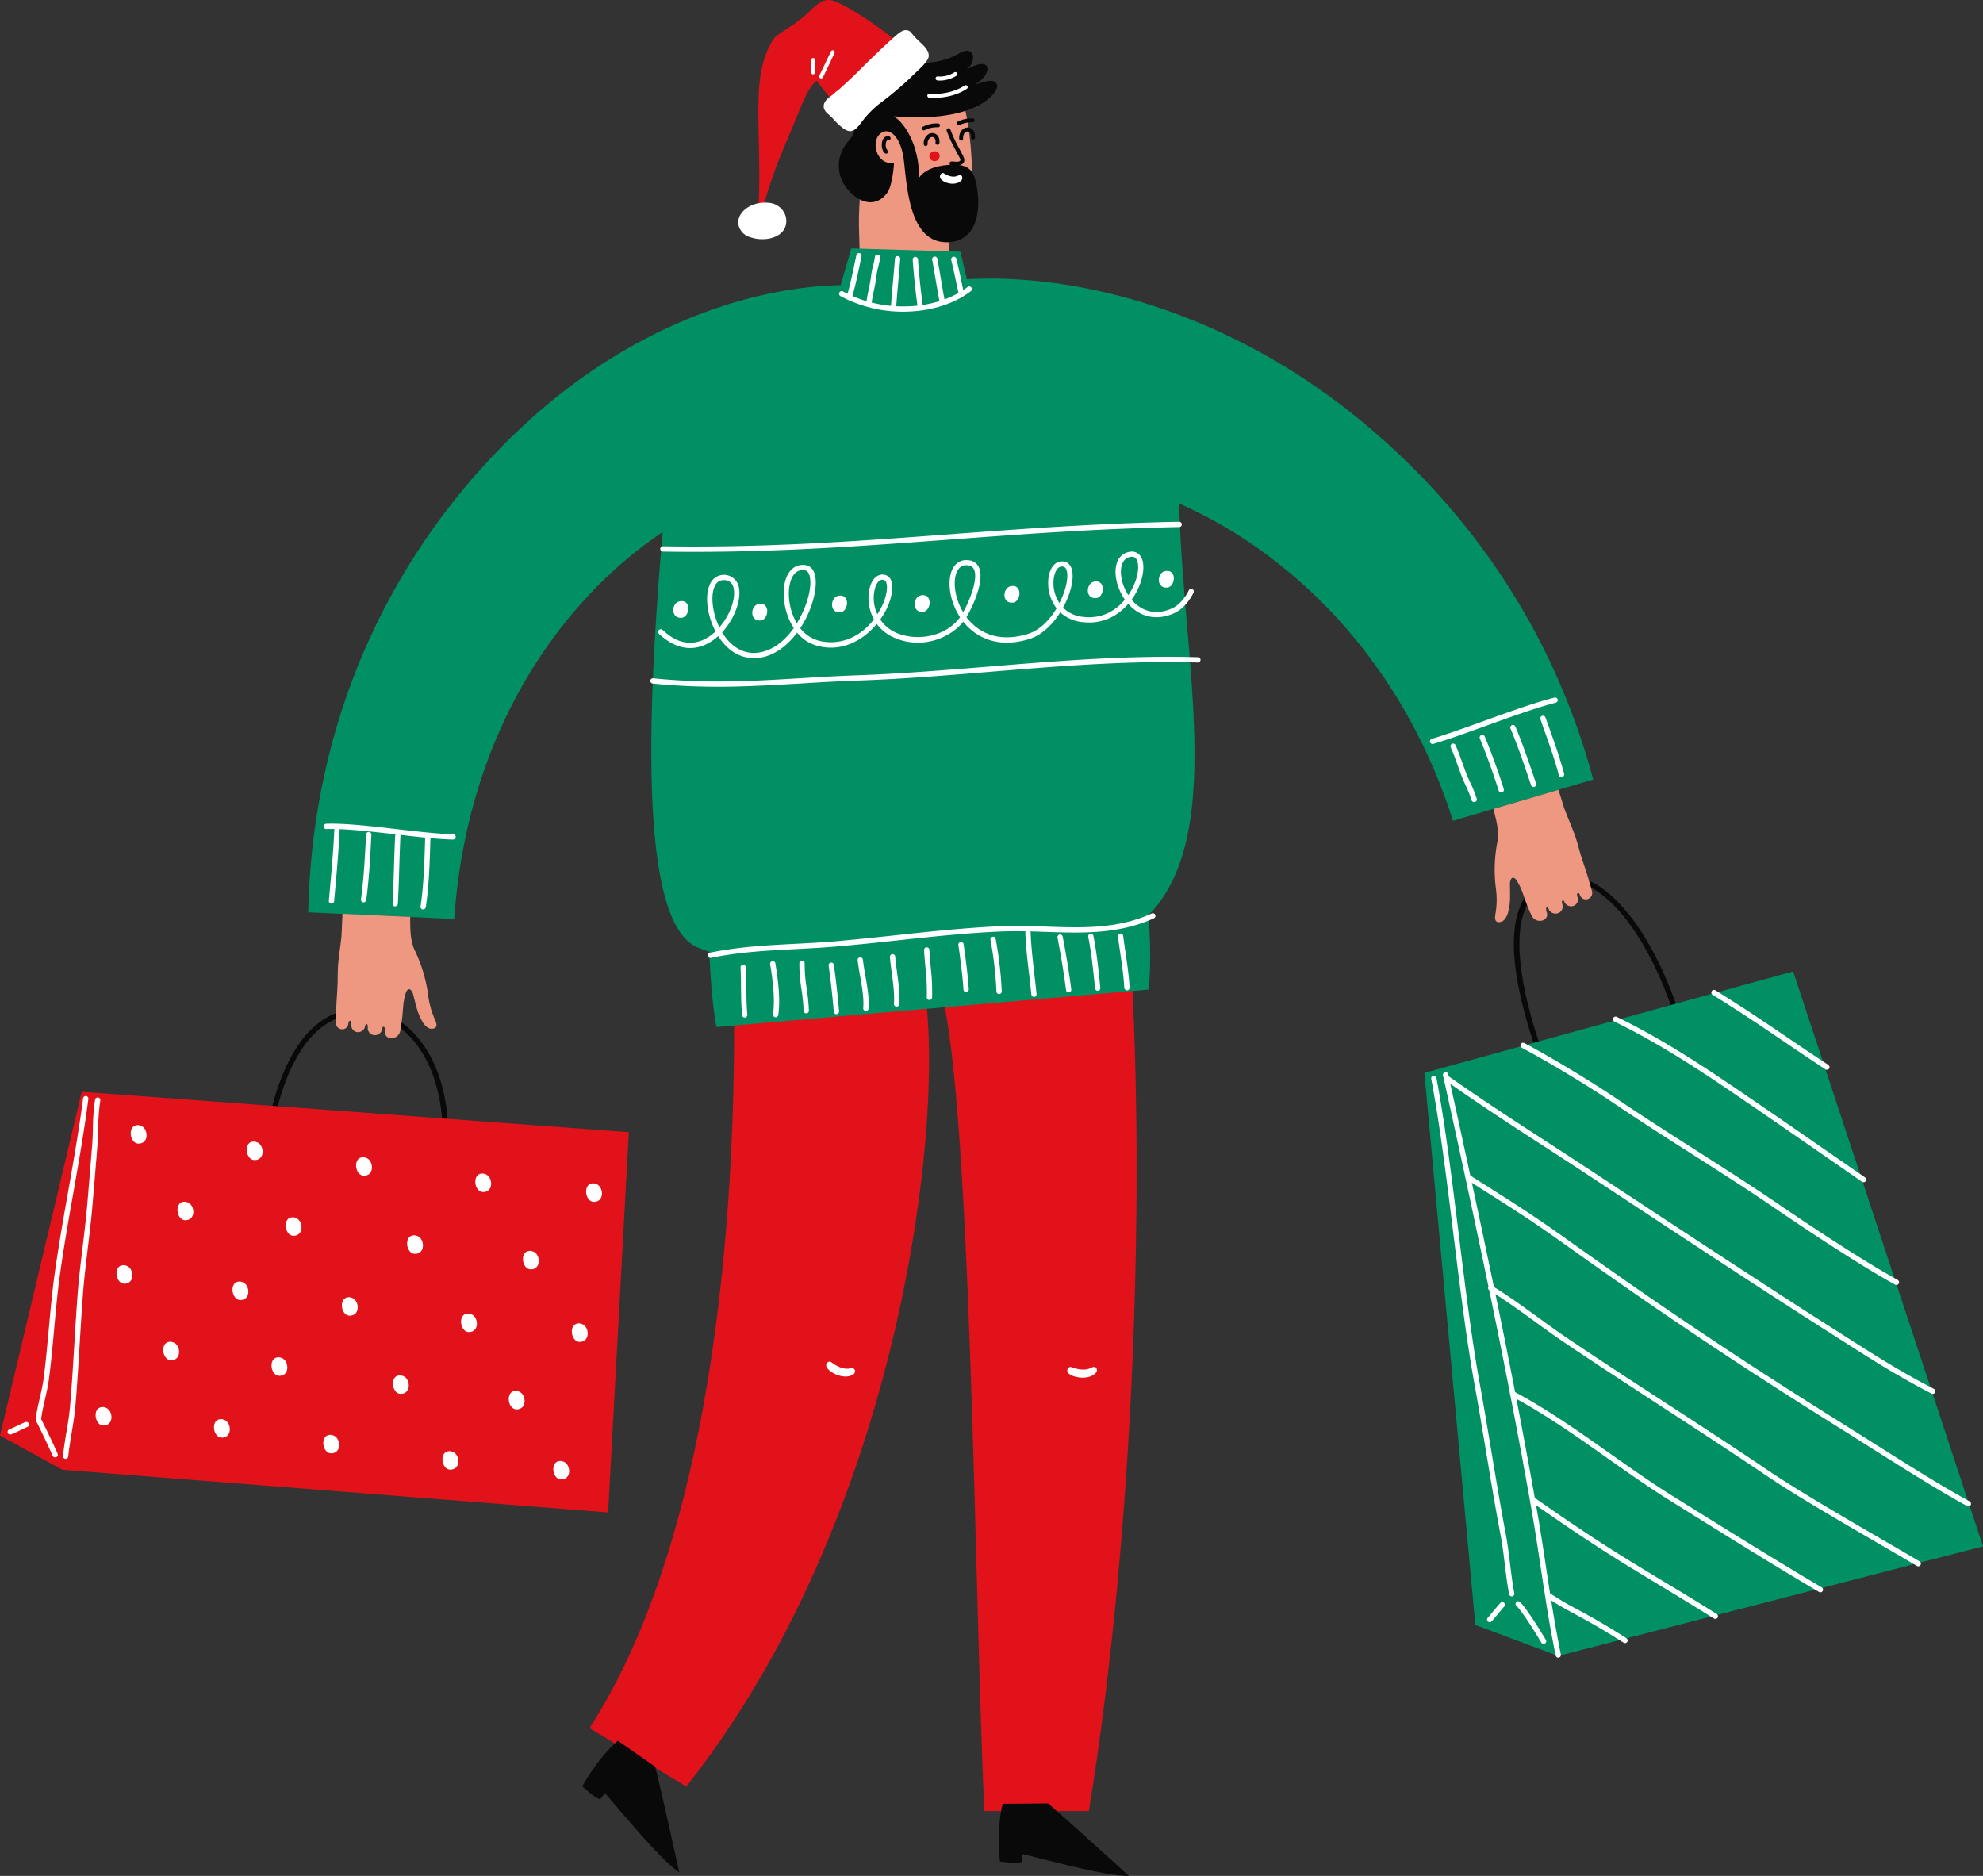 <svg xmlns="http://www.w3.org/2000/svg" width="1080" height="1021.61" viewBox="0 0 1080 1021.61"><rect x="0" y="0" width="1080" height="1021.61" fill="#333333" stroke="none"/><g id="Слой_2" data-name="Слой 2"><g id="Слой_2-2" data-name="Слой 2"><g id="Winter51_521271058"><path d="M241.07 640.75h-.21a1.43 1.43.0 0 1-1.21-1.63c4.36-29.41-.72-55.56-13.94-71.75-7.5-9.19-17.2-14.54-27.31-15.08-35.26-1.87-47.47 44.25-51.64 71.92a1.44 1.44.0 1 1-2.85-.43c4.31-28.64 17.15-76.36 54.65-74.37 10.92.58 21.36 6.32 29.38 16.14 13.94 17.06 19.11 43.34 14.56 74A1.44 1.44.0 0 1 241.07 640.75z" fill="#0a0909"/><path d="M342.48 616.61 44.52 594.59.0 781.77 33.93 800.44 331.2 823.69 342.48 616.61v0z" fill="#e11219" fill-rule="evenodd"/><path d="M35.73 794.51h-.15a1.44 1.44.0 0 1-1.28-1.58c.44-4.33 1.17-8.67 1.87-12.87.79-4.72 1.61-9.6 2-14.43 1-11.39 1.67-23 2.36-34.23.52-8.65 1.07-17.59 1.73-26.38S44 687.61 45 679.16c.85-7 1.73-14.33 2.37-21.5.9-10.18 1.73-20.56 2.55-30.59l.28-3.48c.25-3.09.33-6.24.41-9.28a108.39 108.39.0 0 1 1.17-15.43 1.44 1.44.0 1 1 2.84.49 107.29 107.29.0 0 0-1.13 15c-.08 3.08-.17 6.26-.42 9.43l-.28 3.48c-.81 10-1.65 20.42-2.55 30.61-.64 7.22-1.53 14.53-2.38 21.59-1 8.43-2.07 17.14-2.71 25.72-.66 8.77-1.2 17.71-1.73 26.35-.68 11.25-1.39 22.87-2.36 34.3-.42 4.94-1.25 9.88-2.05 14.65-.69 4.16-1.41 8.45-1.85 12.69A1.44 1.44.0 0 1 35.73 794.51z" fill="#fff"/><path d="M306.15 795.72c-3.7-.54-5 2.22-4.78 5 .23 2.43 1.71 4.84 3.93 5 3.48.19 4.86-2.43 4.67-5-.16-2.29-1.56-4.57-3.82-4.9zm-60.35-5.35c-3.71-.54-5.05 2.23-4.79 5 .23 2.43 1.72 4.84 3.94 5 3.47.19 4.86-2.43 4.67-5-.17-2.29-1.56-4.58-3.82-4.91zm-64.92-8.89c-3.7-.54-5 2.23-4.78 5 .23 2.43 1.72 4.84 3.94 5 3.47.19 4.85-2.43 4.66-5-.16-2.3-1.55-4.58-3.82-4.91zm-59.54-8.54c-3.71-.54-5 2.22-4.79 5 .23 2.43 1.72 4.85 3.94 5 3.47.18 4.86-2.43 4.67-5-.17-2.3-1.56-4.58-3.82-4.91zm-64.46-6.6c-3.7-.54-5.05 2.22-4.78 5 .23 2.43 1.71 4.85 3.93 5 3.48.18 4.86-2.43 4.67-5-.16-2.29-1.56-4.57-3.82-4.9zm225-8.8c-3.7-.54-5 2.22-4.79 5 .24 2.43 1.72 4.85 3.94 5 3.47.18 4.86-2.43 4.67-5-.17-2.29-1.56-4.57-3.82-4.9zm-63.08-8.45c-3.7-.54-5 2.22-4.79 5 .24 2.43 1.72 4.85 3.94 5 3.47.19 4.86-2.43 4.67-5-.17-2.29-1.56-4.57-3.82-4.9zm-66.13-9.83c-3.7-.54-5 2.22-4.78 5 .23 2.43 1.71 4.85 3.93 5 3.48.18 4.86-2.43 4.67-5-.17-2.29-1.56-4.57-3.82-4.9zM93.7 730.79c-3.7-.54-5 2.22-4.78 5 .23 2.43 1.72 4.84 3.94 5 3.47.19 4.86-2.43 4.67-5-.17-2.29-1.56-4.57-3.83-4.9zm222.55-10c-3.71-.54-5.05 2.23-4.79 5 .23 2.43 1.72 4.84 3.94 5 3.47.19 4.86-2.43 4.67-5-.17-2.29-1.56-4.57-3.82-4.91zm-60.36-5.34c-3.7-.54-5 2.23-4.78 5 .23 2.43 1.71 4.84 3.94 5 3.47.19 4.85-2.43 4.66-5-.16-2.29-1.55-4.58-3.82-4.91zM191 706.53c-3.7-.54-5 2.23-4.79 5 .24 2.43 1.72 4.84 3.94 5 3.47.19 4.86-2.43 4.67-5-.17-2.3-1.56-4.58-3.82-4.91zM131.43 698c-3.7-.54-5.05 2.22-4.78 5 .23 2.43 1.71 4.85 3.93 5 3.48.18 4.86-2.43 4.67-5-.16-2.29-1.56-4.57-3.82-4.9zm-63.16-8.91c-3.7-.54-5 2.23-4.78 5 .23 2.43 1.71 4.84 3.93 5 3.48.19 4.86-2.43 4.67-5-.16-2.29-1.56-4.58-3.82-4.91zm221.33-7.81c-3.7-.54-5 2.22-4.78 5 .23 2.43 1.72 4.85 3.94 5 3.47.18 4.85-2.44 4.66-5-.16-2.29-1.55-4.57-3.82-4.9zm-63.08-8.45c-3.7-.54-5 2.22-4.78 5 .23 2.43 1.72 4.84 3.94 5 3.47.19 4.85-2.43 4.66-5-.16-2.29-1.55-4.57-3.82-4.9zM160.39 663c-3.7-.54-5 2.22-4.78 5 .23 2.43 1.72 4.85 3.94 5 3.47.18 4.85-2.44 4.67-5-.17-2.29-1.56-4.57-3.83-4.9zm-58.92-8.47c-3.7-.55-5 2.22-4.78 5 .23 2.43 1.71 4.84 3.93 5 3.47.19 4.86-2.43 4.67-5-.17-2.29-1.56-4.57-3.82-4.9zm222.54-10c-3.7-.54-5.05 2.23-4.78 5 .23 2.43 1.71 4.84 3.93 5 3.48.19 4.86-2.43 4.67-5-.17-2.29-1.56-4.57-3.82-4.91zm-60.36-5.34c-3.7-.54-5 2.23-4.78 5 .23 2.43 1.72 4.84 3.94 5 3.47.19 4.86-2.43 4.67-5-.17-2.29-1.56-4.58-3.83-4.91zm-64.91-8.89c-3.7-.54-5 2.23-4.78 5 .23 2.43 1.72 4.84 3.94 5 3.47.19 4.85-2.43 4.66-5-.16-2.3-1.55-4.58-3.82-4.91zm-59.55-8.54c-3.7-.54-5 2.22-4.78 5 .23 2.43 1.72 4.85 3.94 5 3.47.18 4.86-2.44 4.67-5-.17-2.29-1.56-4.57-3.83-4.9zM76 612.81c-3.7-.54-5 2.23-4.78 5 .23 2.43 1.72 4.84 3.94 5 3.47.19 4.86-2.43 4.67-5-.17-2.29-1.56-4.58-3.83-4.91z" fill="#fff" fill-rule="evenodd"/><path d="M30 793.69a1.44 1.44.0 0 1-1.34-.92c-1-2.47-7.6-16.38-8.86-18.59a1.47 1.47.0 0 1-.19-.73 1.38 1.38.0 0 1-.13-.81c.48-3.8 1.35-7.58 2.18-11.23s1.63-7.13 2.11-10.72c1.2-9.1 2-18.43 2.86-27.46.91-10 1.85-20.38 3.28-30.49 2.14-15.07 4.72-29.74 7.23-43.92C40 632.48 43 615.58 45.27 598.15a1.47 1.47.0 0 1 1.62-1.25 1.44 1.44.0 0 1 1.24 1.62C45.86 616 42.87 633 40 649.32c-2.5 14.16-5.08 28.8-7.21 43.83-1.42 10-2.35 20.36-3.26 30.34-.82 9.06-1.67 18.42-2.88 27.58-.49 3.72-1.33 7.41-2.15 11s-1.64 7.19-2.11 10.8c1.46 2.61 8 16.29 9 18.87a1.44 1.44.0 0 1-.81 1.87A1.42 1.42.0 0 1 30 793.69zM5.55 781.26A1.44 1.44.0 0 1 5 778.5c1.62-.7 3-1.34 4.36-2s2.77-1.3 4.41-2a1.44 1.44.0 0 1 1.14 2.65c-1.61.69-3 1.33-4.33 2s-2.79 1.31-4.44 2A1.44 1.44.0 0 1 5.55 781.26z" fill="#fff"/><path d="M837.74 572.59a1.43 1.43.0 0 1-1.37-1l-.11-.33c-7-21.61-25.57-79 6.25-92.64 7.11-3.05 14.7-2.78 22.55.78 19 8.62 37.65 36.14 49.85 73.61a1.44 1.44.0 1 1-2.74.89c-12-36.71-30-63.59-48.3-71.88-7.09-3.21-13.89-3.47-20.22-.76-29.41 12.59-10.77 70.19-4.65 89.12l.11.32a1.44 1.44.0 0 1-.93 1.81A1.39 1.39.0 0 1 837.74 572.59z" fill="#0a0909"/><path d="M976.6 529.03 1080 842.17 848.61 901.84 803.52 884.98 775.76 584.28 976.6 529.03v0z" fill="#009064" fill-rule="evenodd"/><path d="M820.11 835.61c-2.86-15.15-5.41-30.49-7.88-45.33-2.06-12.37-4.19-25.16-6.49-37.78-4.12-22.68-7.71-51.67-11.18-79.7-3.74-30.22-7.61-61.46-12.24-85.78a1.44 1.44.0 1 0-2.83.54C784.1 611.78 788 643 791.7 673.15c3.47 28.07 7.07 57.1 11.21 79.86 2.29 12.6 4.42 25.38 6.48 37.74 2.47 14.85 5 30.21 7.89 45.39 1 5.22 1.64 10.58 2.27 15.75.65 5.36 1.33 10.89 2.37 16.33a1.44 1.44.0 0 0 1.41 1.17 1.33 1.33.0 0 0 .28.0 1.43 1.43.0 0 0 1.14-1.68c-1-5.34-1.7-10.83-2.34-16.14S821.11 840.92 820.11 835.61z" fill="#fff"/><path d="M817.11 873c-1.31 1.45-2.4 2.78-3.46 4.05s-2.11 2.55-3.38 4a1.44 1.44.0 0 0 1.07 2.4 1.41 1.41.0 0 0 1.07-.48c1.31-1.46 2.4-2.77 3.46-4.05s2.11-2.55 3.39-4a1.44 1.44.0 0 0-2.15-1.92z" fill="#fff"/><path d="M828 872.57a1.44 1.44.0 1 0-2.06 2c3.77 3.85 11.29 16.26 13.51 20a1.45 1.45.0 0 0 1.24.7 1.42 1.42.0 0 0 .74-.2 1.44 1.44.0 0 0 .49-2C839 888.23 831.84 876.53 828 872.57z" fill="#fff"/><path d="M932.68 541.75c15.4 9.53 26.42 17 38.09 24.93 7.1 4.81 14.44 9.79 23.4 15.69a1.44 1.44.0 1 0 1.58-2.41c-8.94-5.88-16.27-10.86-23.37-15.67-11.69-7.93-22.73-15.42-38.19-25a1.44 1.44.0 0 0-1.51 2.45z" fill="#fff"/><path d="M879.29 556.37c25.48 12.45 48.18 27.57 71.12 43.27 15.74 10.76 31 21.36 47.24 32.57l16.46 11.39a1.45 1.45.0 0 0 .82.26 1.45 1.45.0 0 0 .82-2.63l-16.46-11.39C983.09 618.63 967.78 608 952 597.26c-23-15.76-45.83-30.94-71.48-43.48a1.44 1.44.0 1 0-1.26 2.59z" fill="#fff"/><path d="M1072.73 817.67c-15.94-8.69-35-20.76-53.46-32.43-5.7-3.6-11.34-7.17-16.81-10.59-54.23-33.89-96-61.85-149.11-99.73-17-12.12-26.64-18.26-41.28-27.54-3.42-2.18-7.14-4.53-11.29-7.18-3.68-17.07-7.34-33.76-10.9-49.92 18.48 12.88 34 23 50.37 33.57 6.35 4.11 12.77 8.27 19.46 12.67q15.78 10.35 31.54 20.74c32.44 21.36 66 43.46 99.35 64.77l7.85 5c19.34 12.4 34.62 22.19 53.51 31.93a1.43 1.43.0 0 0 .66.16 1.44 1.44.0 0 0 .66-2.72c-18.77-9.67-34-19.44-53.28-31.79l-7.85-5c-33.34-21.31-66.88-43.4-99.32-64.76q-15.75-10.36-31.54-20.74c-6.7-4.4-13.12-8.56-19.47-12.68-17.1-11.08-33.25-21.55-52.84-35.28h0c-.09-.37-.17-.76-.25-1.13a1.44 1.44.0 0 0-2.82.62c8 36.18 16.52 75.33 24.75 115.08v0a1.42 1.42.0 0 0 .43 1.92c3.86 18.7 7.65 37.51 11.29 56.22a1.44 1.44.0 0 0 .15.79c4.14 21.3 8.08 42.45 11.69 63.09 1.81 10.39 3.4 20.92 4.94 31.11 2.36 15.68 4.81 31.9 8.12 47.79a1.44 1.44.0 0 0 2.82-.58c-2-9.76-3.72-19.64-5.29-29.47 4.18 2.71 8.12 4.85 12.9 7.44 6.47 3.51 14.53 7.88 26.54 15.58a1.38 1.38.0 0 0 .77.23 1.47 1.47.0 0 0 1.22-.66 1.44 1.44.0 0 0-.44-2c-12.09-7.76-20.2-12.16-26.72-15.69a155.84 155.84.0 0 1-14.88-8.78c-.75-4.8-1.48-9.58-2.19-14.3-1.54-10.2-3.13-20.75-5-31.18l-.45-2.5 1.84 1.27c11.43 7.92 28.71 19.89 48.5 32 6 3.64 11.65 7.09 17.18 10.43 10.18 6.15 19.79 12 29.35 18A1.44 1.44.0 1 0 935 879c-9.58-6.06-19.21-11.88-29.4-18-5.52-3.34-11.21-6.78-17.16-10.42-19.73-12.07-37-24-48.37-31.91L836 815.84h-.1c-3.14-17.72-6.5-35.77-10-54 17 9.34 33.21 20.74 48.87 31.81 11.19 7.9 22.75 16.07 34.55 23.43l4.53 2.83c25.39 15.84 51.64 32.22 76.85 47.08a1.49 1.49.0 0 0 .73.2 1.45 1.45.0 0 0 1.24-.71 1.43 1.43.0 0 0-.51-2c-25.18-14.84-51.41-31.21-76.79-47l-4.53-2.83c-11.73-7.32-23.26-15.47-34.41-23.35-16.37-11.57-33.3-23.51-51.25-33.14-3.45-17.74-7-35.58-10.7-53.33 7.29 4.64 14.37 9.75 21.24 14.75 5.15 3.75 10.48 7.62 15.84 11.25 17.88 12.07 36.26 24 54 35.58 18.28 11.89 37.19 24.19 55.56 36.62 16.18 11 40.81 25.27 62.54 37.91 7.29 4.24 14.22 8.27 20.34 11.88a1.39 1.39.0 0 0 .73.2 1.44 1.44.0 0 0 .73-2.68c-6.12-3.62-13-7.65-20.36-11.89-21.68-12.61-46.27-26.91-62.37-37.8-18.39-12.45-37.31-24.75-55.6-36.65-17.77-11.55-36.14-23.5-54-35.56-5.32-3.59-10.62-7.46-15.75-11.19-7.64-5.56-15.54-11.28-23.74-16.34-4-19.14-8-38.14-12-56.74 3.19 2 6.14 3.91 8.89 5.65 14.6 9.26 24.24 15.38 41.15 27.45 53.12 37.92 95 65.91 149.25 99.84 5.47 3.41 11.1 7 16.8 10.58 18.48 11.69 37.6 23.78 53.62 32.52a1.42 1.42.0 0 0 .69.18 1.45 1.45.0 0 0 .69-2.71z" fill="#fff"/><path d="M828.84 570.63c15.45 8.27 36.2 20.79 50.46 30.44 14.07 9.52 28.43 18.67 42.32 27.53 14.68 9.37 29.87 19 44.7 29.16 19.19 13.07 46.18 31 65.81 41.87a1.36 1.36.0 0 0 .69.19 1.47 1.47.0 0 0 1.27-.74 1.45 1.45.0 0 0-.56-2c-19.53-10.87-46.45-28.7-65.58-41.74-14.87-10.13-30.08-19.83-44.78-29.21-13.88-8.84-28.22-18-42.25-27.49-14.34-9.7-35.19-22.27-50.71-30.59a1.44 1.44.0 0 0-1.37 2.54z" fill="#fff"/><path d="M522.42 51c6.76 10.24 9.09 57.27 5 61-2.66 2.41-8.87 2.27-13.16 1.1.0.0 2.69 20.76 4.73 39.64 2.42 22.35-47.5 25.63-50.62 1.13-.43-3.42.1-11.8-.47-26.95-.88-23.58 4-53.09 10.42-68.26 11.26-26.76 36.57-19 44.1-7.63z" fill="#ee9881" fill-rule="evenodd"/><path d="M503.15 34.34c8.91-.47 14.69-2.65 19.43-5.38 8.15-4.7 9.83 4.35 3.74 9 14-8.31 14.83 2.18 4.52 8.19 4.67-1.33 10.74-4.19 12.23.19 1.07 3.17-9.83 20.95-56.28 17 5.62 3.34 13.8 15.21 13.81 33.38 3.57-5.14 11.51-6.93 18.3-7 4.11.0 8.86.36 11.17 5.21 3.51 7.37 7.37 36.89-14.51 37-22.63.13-21.64-37.71-23.81-48-1.94-9.22-6.88-14.39-11.42-11.77-6.82 4-3.05 18.21 6.6 16.5.0.0-.64 12-3.71 16.3-5.69 7.88-14.14 6-20.29-.4-7.6-7.9-7.6-17.74-2.83-25.12 2.17-3.35 4.5-4.66 5-8.06.69-4.95-4.47-12.79-1.8-17.64s8.12-3.22 11.32-1.52c-1.27-13.06 12.81-17.06 28.55-17.88z" fill="#0a0909" fill-rule="evenodd"/><path d="M512.27 97.29c-1-1.44.51-3.76 1.83-2.88 1.95 1.3 4.89 2.42 7.42 1.34 1.12-.48 2.06-.42 2.42.31a2.09 2.09.0 0 1-.54 2.39c-3 2.88-9.24 1.47-11.13-1.16z" fill="#fff" fill-rule="evenodd"/><path d="M482.59 83.65a1.08 1.08.0 0 1-.73-.28c-1.91-1.77-2.05-5.52-.9-7.58a2.8 2.8.0 0 1 3.33-1.5 1.08 1.08.0 1 1-.6 2.08c-.18-.06-.49-.15-.84.48-.71 1.26-.61 3.93.47 4.93a1.07 1.07.0 0 1-.73 1.87z" fill="#0a0909"/><path d="M506.39 84.09a2.55 2.55.0 0 0 1.47 3.42 2.68 2.68.0 0 0 3.72-1.66 2.46 2.46.0 0 0-1.72-3.33 2.77 2.77.0 0 0-3.47 1.57z" fill="#e11219" fill-rule="evenodd"/><path d="M444.79 44c1.44 1.8 10.54 14.45 17.09 18.77l33.8-33.95C482.31 16.48 459.57 1.4 452.65.13c-6-1.11-10.14 5.08-15.79 9.68C430.58 14.93 423 18.7 421.3 21.3c-13.29 20.32-6.05 47.94-8.2 93.51l1.69.18c3.76-12.34 7.2-23.57 14.43-40 5.81-13.22 10.07-27.24 15.57-31z" fill="#e11219" fill-rule="evenodd"/><path d="M405.18 114.57c3.46-3.27 8.63-4.68 13.74-4.09a10.26 10.26.0 0 1 8.55 6.12 9.42 9.42.0 0 1-.28 8.08c-2.4 4.16-7.82 5.77-12.68 5.56a17.14 17.14.0 0 1-5.21-.87s-.81-.2-1.43-.42c-3.36-1.17-6.15-4.81-5.79-8.53a9.44 9.44.0 0 1 3.1-5.85z" fill="#fff" fill-rule="evenodd"/><path d="M451.87 52.83c-2.65 1.93-5.48 5.6-.63 9.47 2.11 1.68 3.53 3.77 5.81 5.79 5 4.44 7.49 4.8 11.83-1.1a53.84 53.84.0 0 1 11.78-11.78 187.19 187.19.0 0 0 14.73-12.43c4.35-4.45 10.59-9.23 10.44-12.57-.2-4.63-5.93-7.41-9.19-12a4 4 0 0 0-3.3-1.78c-1.67.0-3.45 1.22-5.66 3.17C480.41 26 472.2 34.09 464.28 42l-7.64 7c-1.55.95-2.91 2.49-4.77 3.84z" fill="#fff" fill-rule="evenodd"/><path d="M447.22 42.74a1.11 1.11.0 0 1-.46-.11 1.08 1.08.0 0 1-.51-1.44L452.56 28a1.08 1.08.0 1 1 1.95.93L448.2 42.12A1.09 1.09.0 0 1 447.22 42.74zm-4.38-2.27h0a1.08 1.08.0 0 1-1.08-1.08v-6.73a1.1 1.1.0 0 1 1.08-1.08h0a1.08 1.08.0 0 1 1.07 1.09v6.72A1.08 1.08.0 0 1 442.84 40.47z" fill="#fff"/><path d="M508.76 53.31c-.91.0-1.82.0-2.71-.11a1.08 1.08.0 0 1-1-1.16 1.11 1.11.0 0 1 1.17-1c6.89.55 14.22-1.16 19.12-4.46a1.08 1.08.0 0 1 1.21 1.8C521.9 51.51 515.28 53.31 508.76 53.31zm3.18-9.43a10.84 10.84.0 0 1-1.47-.1 1.08 1.08.0 0 1 .32-2.14 14.89 14.89.0 0 0 8.93-2.21 1.08 1.08.0 0 1 1.2 1.8A17.3 17.3.0 0 1 511.94 43.88z" fill="#fff"/><path d="M521.07 90.26a15.68 15.68.0 0 1-1.61-.11 6.9 6.9.0 0 0-1.1-.07 1.08 1.08.0 1 1-.18-2.15 7.82 7.82.0 0 1 1.5.07c1.14.12 2.43.25 3.24-.45.42-.36-.07-1.34-.71-2.48-.13-.24-.26-.47-.37-.69-.59-1.15-1.15-2.21-1.69-3.23a67.15 67.15.0 0 1-4.46-9.69 1.08 1.08.0 1 1 2-.72 67.2 67.2.0 0 0 4.34 9.4c.55 1 1.11 2.1 1.71 3.26.1.2.21.41.33.62.75 1.36 2 3.62.24 5.16A4.75 4.75.0 0 1 521.07 90.26zm-16.88-10.7a1.09 1.09.0 0 1-1.08-1A5.87 5.87.0 0 1 505.79 73a3.9 3.9.0 0 1 4 .06c1.38.9 2.06 2.65 1.85 4.79a1.08 1.08.0 1 1-2.15-.2 2.86 2.86.0 0 0-.88-2.78 1.73 1.73.0 0 0-1.81.0 3.74 3.74.0 0 0-1.56 3.52 1.08 1.08.0 0 1-1.06 1.11zm19.3-3a1.09 1.09.0 0 1-1.08-1C522.31 73 523.24 71 525 70a3.89 3.89.0 0 1 4.07.05c1.44.93 2.14 2.71 1.93 4.89a1.08 1.08.0 1 1-2.15-.2 3 3 0 0 0-1-2.87 1.75 1.75.0 0 0-1.83.0c-1 .58-1.55 1.9-1.48 3.62a1.07 1.07.0 0 1-1 1.12zM503.15 71a1.08 1.08.0 0 1-.51-2 16.64 16.64.0 0 1 8.3-1.8 1.07 1.07.0 0 1 1 1.12 1.06 1.06.0 0 1-1.12 1 14.83 14.83.0 0 0-7.2 1.55A1 1 0 0 1 503.15 71zM522 68.29a1.08 1.08.0 0 1-.5-2 16.65 16.65.0 0 1 8.29-1.8 1.07 1.07.0 0 1 1 1.12 1 1 0 0 1-1.12 1 14.67 14.67.0 0 0-7.2 1.56A1.13 1.13.0 0 1 522 68.29z" fill="#0a0909"/><path d="M492.26 511c-32.68.86-65 12.54-92.95 9.77 3.51 132.18-9.68 314.26-78.25 420.36l52.73 31.81C495.29 819.24 515.32 596 502.77 535.3l8-1c18.53 48 20 346.2 25.38 452h56.89c25-154.24 31.27-343.63 21.81-480.9C586.94 518.51 539.47 509.73 492.26 511z" fill="#e11219" fill-rule="evenodd"/><path d="M738.17 226.65c-67.69-54.59-146.9-78-211.59-74.59l-3.52-15-59.44-1.78-5.77 20c-54.09 1.31-116.16 25.29-169.24 73.27-64.35 58.16-118.11 149-120.74 268.31l79.55 3.64c5-74.37 33.9-134.22 72.9-176a234.78 234.78.0 0 1 40.57-34.75c-7.7 90.73-13.95 211.56 18.69 226.05a59.44 59.44.0 0 0 6.71 2.47c.66 14.64 1.65 28.79 3.9 41.06l235.38-20.4c1.31-12.57.93-26.46.0-40.72A38.28 38.28.0 0 0 629 494.6c37.34-44.9 15.31-136.41 13.21-220.37a247.32 247.32.0 0 1 42.13 23.84C730.18 330.24 770 380 791.33 447l76.4-22.45C844.15 337 794.37 272 738.17 226.65z" fill="#009064" fill-rule="evenodd"/><path d="M546.07 982.36c-2 8-2.76 19.55-1.48 31.45 3.88.42 7.68 1 12.07.31l.1-4.45c20.86 5.2 46.77 12.2 58.09 11.93-12.46-11.24-33.16-30.15-44-39.43l-24.79.19z" fill="#0a0909" fill-rule="evenodd"/><path d="M336.5 948c-6.25 5.4-13.55 14.37-19.37 24.83 2.92 2.58 5.69 5.26 9.68 7.22l2.64-3.57c14 16.28 31.14 37 40.54 43.28-3.68-16.37-9.65-43.76-13.15-57.59L336.5 948z" fill="#0a0909" fill-rule="evenodd"/><path d="M582.13 748.09c-1.8-1.46-.42-4.29 1.61-3.5 3 1.17 7.27 2 10.34.41 1.35-.7 2.23-.83 2.92-.06a2.06 2.06.0 0 1-.27 2.78c-3.23 3.7-11.3 3-14.6.37z" fill="#fff" fill-rule="evenodd"/><path d="M450.38 744.86c-1.31-1.91.81-4.24 2.54-2.9 2.53 2 6.4 4 9.8 3.32 1.49-.29 2.37-.17 2.82.76a2.08 2.08.0 0 1-1.05 2.6c-4.15 2.62-11.7-.27-14.11-3.78z" fill="#fff" fill-rule="evenodd"/><path d="M386.91 521.68a1.44 1.44.0 0 1-.29-2.85c15.84-3.24 30.68-4 46.4-4.82 7.16-.37 14.57-.75 22.06-1.39 11.21-1 22.45-2.17 33.31-3.34 18.36-2 37.34-4 56.5-4.86 8.2-.36 16.52-.07 24.56.21 20.15.7 39.18 1.37 57.8-7.14a1.44 1.44.0 0 1 1.91.72 1.43 1.43.0 0 1-.72 1.9c-19.24 8.79-39.5 8.09-59.09 7.4-8-.27-16.24-.56-24.33-.21-19.07.84-38 2.88-56.32 4.85-10.88 1.17-22.13 2.38-33.38 3.34-7.54.64-15 1-22.15 1.4-15.61.8-30.34 1.56-46 4.76z" fill="#fff"/><path d="M492 169.74a71.83 71.83.0 0 1-34.23-8.47 1.44 1.44.0 1 1 1.39-2.52c21.35 11.71 50.49 10.67 67.79-2.42a1.44 1.44.0 1 1 1.74 2.29C519 166 505.67 169.74 492 169.74z" fill="#fff"/><path d="M377.84 300.53q-8.29.0-16.82-.13a1.45 1.45.0 0 1-1.42-1.46 1.43 1.43.0 0 1 1.46-1.42c56.69.85 105.22-2.76 156.6-6.58C557 288 597.58 285 642.21 284.15a1.49 1.49.0 0 1 1.47 1.41 1.45 1.45.0 0 1-1.42 1.47c-44.54.84-85.14 3.86-124.39 6.78C471.57 297.25 427.59 300.53 377.84 300.53z" fill="#fff"/><path d="M391.25 374c-11.18.0-22.91-.46-35.76-1.73a1.45 1.45.0 0 1-1.3-1.57 1.43 1.43.0 0 1 1.58-1.29c30.1 3 54 1.51 79.38.0 10-.61 20.41-1.25 31.63-1.64 24.58-.88 49.1-2.89 72.81-4.83 36.7-3 74.65-6.12 112.86-5a1.45 1.45.0 0 1 1.4 1.49 1.5 1.5.0 0 1-1.49 1.39c-38.05-1.16-75.91 2-112.53 5-23.75 1.95-48.3 4-72.94 4.83-11.19.4-21.55 1-31.56 1.64C420.66 373.09 406.46 374 391.25 374z" fill="#fff"/><path d="M410.51 358.42c-7.32.0-13.93-3.9-18.82-11.18-.18-.26-.36-.54-.53-.81a28.65 28.65.0 0 1-4.69 3.46c-9 5.29-18.8 3.61-27.55-4.71a1.44 1.44.0 0 1 2-2.09c9.93 9.44 18.59 7.56 24.11 4.32a26 26 0 0 0 4.67-3.54c-4.8-9.11-6.07-20.33-2.68-26.47a8.24 8.24.0 0 1 15.28 2c1.67 6.51-1.95 17.34-9 25 .27.44.54.87.82 1.29 2.78 4.13 8.89 10.91 18.56 9.77 8-.94 14.74-6.5 19.64-13.4-5-7.61-6.53-17.84-4.87-24.87 1.6-6.76 5.84-10.27 11.39-9.4 3.57.57 5.56 4.18 5.44 9.92-.14 7.18-3.21 16.5-8.45 24.41a18.76 18.76.0 0 0 9.08 6.49c8.73 2.76 21.49 1.13 31.05-11.33-3.47-6.34-3.6-13.68-1.89-18.47 1.54-4.35 4.57-6.55 7.89-5.74a4.82 4.82.0 0 1 3.33 2.93c1.85 4.3-.33 12.09-3.44 17.56a44.6 44.6.0 0 1-2.41 3.78 19.68 19.68.0 0 0 8.08 7c10.75 5.08 27.31 2.94 35.36-8.21-6-9.05-7-20-4.28-25.89 1.59-3.43 4.4-5.29 7.85-5.23 3.85.06 5.67 2 6.52 3.62 3.67 7-3.14 21.77-6.61 27.45.46.62.95 1.22 1.46 1.8 7.66 8.77 19 11.38 32 7.35 6.48-2 11.88-7.63 15.64-13.92a22.33 22.33.0 0 1-4.59-13.93c0-6.49 2.8-11.16 6.84-11.61 3.2-.35 5.46 1.45 6.2 5 1.05 5-.93 12.89-4.93 20.16a17.7 17.7.0 0 0 10.61 5c11.51 1.48 19-4.5 23.06-9.35-4.19-6-6.17-13.79-4.53-19.44a8.69 8.69.0 0 1 7.12-6.63 5.74 5.74.0 0 1 6 2.45c2.91 4.37 1.41 13.61-3.48 21.49-.39.63-.88 1.37-1.46 2.17a24 24 0 0 0 2.18 2.22c3.85 3.38 10.35 6.59 19.53 2.64 5.22-2.25 8.36-7.73 9.46-10a1.43 1.43.0 0 1 1.93-.66 1.45 1.45.0 0 1 .66 1.93c-1.25 2.54-4.8 8.72-10.91 11.35-8.24 3.56-16.26 2.44-22.57-3.12a23.24 23.24.0 0 1-2.1-2.11c-4.58 5.28-12.78 11.49-25.24 9.9a20.69 20.69.0 0 1-11.77-5.28c-4.19 6.64-10.07 12.42-16.79 14.49-19.09 5.92-30.16-2.6-35.06-8.2-.35-.4-.68-.8-1-1.21-7.56 9.55-23.71 15.3-38.35 8.37a22.67 22.67.0 0 1-8.74-7.14c-7.86 9.45-20.08 15.83-33.51 11.58a21.3 21.3.0 0 1-9.9-6.83c-5.38 7.19-12.64 12.8-21.13 13.79A20.55 20.55.0 0 1 410.51 358.42zm-16.46-42.48a4.9 4.9.0 0 0-4.53 2.85c-2.76 5-1.62 14.85 2.28 22.87 5.92-6.78 9.11-16 7.69-21.55a5 5 0 0 0-5.25-4.17zm43.11-5.45c-4.51.0-6.28 4.49-6.94 7.31-1.45 6.11-.27 14.88 3.76 21.64 4.63-7.48 7.26-16 7.38-21.84.0-2-.17-6.56-3-7A7.17 7.17.0 0 0 437.16 310.49zm43.41 5.25c-2.16.0-3.38 2.72-3.83 4a20.58 20.58.0 0 0 1.1 14.78c.5-.77 1-1.57 1.47-2.41 3.11-5.48 4.56-12.07 3.3-15a1.92 1.92.0 0 0-1.38-1.28A2.59 2.59.0 0 0 480.57 315.74zm45.7-7.92c-2.28.0-4 1.2-5.09 3.56-2.31 5-1.3 14.18 3.37 22 3.78-6.6 8.38-18.61 5.83-23.47-.46-.87-1.37-2-4-2.07zm52.24.71h-.48c-2.44.27-4.24 4-4.28 8.77A19.66 19.66.0 0 0 577 328.44c3.33-6.54 4.89-13.31 4.08-17.18C580.61 309 579.53 308.53 578.51 308.53zm38-5.33a5.37 5.37.0 0 0-.77.07c-2.42.39-4 1.93-4.81 4.59-1.2 4.16.0 10.74 3.59 16.25.32-.46.59-.88.83-1.27 4.7-7.56 5.49-15.43 3.53-18.37A2.64 2.64.0 0 0 616.46 303.2z" fill="#fff"/><path d="M413.21 328.91c3.49-.6 4.83 1.87 4.64 4.39-.16 2.21-1.52 4.45-3.62 4.62-3.28.28-4.65-2.06-4.53-4.43.1-2.09 1.37-4.21 3.51-4.58zm-43-1.46c3.49-.61 4.83 1.87 4.64 4.38-.16 2.21-1.51 4.45-3.62 4.63-3.28.27-4.65-2.07-4.53-4.44.1-2.09 1.37-4.21 3.51-4.57zm86.44-3c3.5-.6 4.84 1.87 4.65 4.38-.17 2.22-1.52 4.46-3.62 4.63-3.28.27-4.66-2.06-4.54-4.43.11-2.1 1.38-4.21 3.51-4.58zm45-.24c3.49-.6 4.83 1.88 4.64 4.39-.16 2.21-1.52 4.45-3.62 4.62-3.28.28-4.65-2.06-4.53-4.43.1-2.09 1.37-4.21 3.51-4.58zm48.91-5c3.49-.61 4.83 1.87 4.64 4.38-.16 2.21-1.52 4.45-3.62 4.63-3.28.27-4.65-2.07-4.53-4.44.1-2.09 1.37-4.21 3.51-4.57zm45.41-2.47c3.5-.6 4.83 1.88 4.64 4.39-.16 2.21-1.51 4.45-3.61 4.63-3.29.27-4.66-2.07-4.54-4.44.11-2.09 1.37-4.21 3.51-4.58zM634.65 311c3.5-.61 4.83 1.87 4.65 4.38-.17 2.21-1.52 4.45-3.62 4.63-3.29.27-4.66-2.07-4.54-4.44.11-2.09 1.37-4.21 3.51-4.57z" fill="#fff" fill-rule="evenodd"/><path d="M405.6 554.16a1.44 1.44.0 0 1-1.44-1.31c-.48-5.14-.53-10.36-.59-15.42.0-3.44-.07-7-.25-10.48a1.44 1.44.0 0 1 2.88-.14c.18 3.53.21 7.12.25 10.59.06 5 .11 10.16.58 15.19a1.44 1.44.0 0 1-1.3 1.57zm16.84-.17h-.2a1.44 1.44.0 0 1-1.22-1.64c1.2-8.4-.21-19-1.58-27.23a1.44 1.44.0 0 1 2.85-.47c1.39 8.47 2.84 19.32 1.58 28.11A1.44 1.44.0 0 1 422.44 554zm33.1-1.65a1.44 1.44.0 0 1-1.43-1.32c-.71-8.44-1.66-16.91-2.82-25.18a1.44 1.44.0 0 1 1.23-1.62 1.43 1.43.0 0 1 1.62 1.22c1.17 8.32 2.13 16.84 2.84 25.33a1.44 1.44.0 0 1-1.32 1.56zm-16.43-.44a1.45 1.45.0 0 1-1.44-1.41 99.14 99.14.0 0 0-1.15-11.58 86.17 86.17.0 0 1-1.16-14.39 1.47 1.47.0 0 1 1.48-1.4 1.45 1.45.0 0 1 1.4 1.49 82.71 82.71.0 0 0 1.14 13.91 102.86 102.86.0 0 1 1.17 11.91 1.44 1.44.0 0 1-1.41 1.47zm32.48-1.3h-.12a1.44 1.44.0 0 1-1.32-1.55c.42-5.35-.64-11.37-1.66-17.19-.56-3.15-1.08-6.13-1.39-9a1.44 1.44.0 0 1 2.86-.3c.3 2.81.82 5.74 1.36 8.84 1.06 6 2.15 12.2 1.7 17.92A1.44 1.44.0 0 1 471.59 550.6zm16.73-2.4h-.09a1.44 1.44.0 0 1-1.35-1.53c.35-5.35-.44-11.16-1.19-16.78-.39-2.88-.79-5.85-1-8.69a1.44 1.44.0 0 1 2.87-.24c.23 2.77.6 5.57 1 8.54.78 5.76 1.58 11.72 1.22 17.36A1.44 1.44.0 0 1 488.32 548.2zm17.88-3.59h-.07a1.44 1.44.0 0 1-1.37-1.52 115.18 115.18.0 0 0-.74-16.32c-.29-3.09-.59-6.28-.73-9.37a1.43 1.43.0 0 1 1.37-1.5 1.45 1.45.0 0 1 1.51 1.37c.14 3 .43 6.18.71 9.23a116.1 116.1.0 0 1 .76 16.75A1.45 1.45.0 0 1 506.2 544.61zm56.94-1.69a1.43 1.43.0 0 1-1.43-1.3c-.36-3.65-.79-7.34-1.21-10.92-.88-7.41-1.78-15.08-2.06-22.76a1.45 1.45.0 0 1 1.39-1.49 1.4 1.4.0 0 1 1.49 1.39c.27 7.56 1.17 15.17 2 22.53.42 3.58.86 7.29 1.22 11a1.43 1.43.0 0 1-1.29 1.57zm-19-1.53A1.44 1.44.0 0 1 542.7 540a206.43 206.43.0 0 0-3.23-28.08 1.44 1.44.0 1 1 2.83-.49 205.78 205.78.0 0 1 3.28 28.47 1.45 1.45.0 0 1-1.39 1.49zm37.89-.9a1.43 1.43.0 0 1-1.42-1.26c-1.24-9.44-2.81-19.05-4.66-28.58a1.44 1.44.0 0 1 2.83-.55c1.86 9.58 3.44 19.26 4.68 28.76a1.43 1.43.0 0 1-1.24 1.61zm-55.84-.2a1.45 1.45.0 0 1-1.44-1.34c-.56-8.15-1.67-16.49-2.79-24.3a1.44 1.44.0 0 1 2.86-.41c1.12 7.86 2.24 16.27 2.81 24.52a1.44 1.44.0 0 1-1.34 1.53zm71.67-.69a1.43 1.43.0 0 1-1.43-1.29l-.34-3.13c-.89-8.57-1.74-16.66-3.4-24.93a1.44 1.44.0 0 1 1.13-1.7 1.43 1.43.0 0 1 1.69 1.13c1.69 8.4 2.58 16.94 3.45 25.2l.33 3.13a1.44 1.44.0 0 1-1.28 1.58zm15.9-.29a1.44 1.44.0 0 1-1.44-1.36c-.33-6.3-1.28-12.72-2.19-18.92-.43-3-.88-6-1.26-9a1.44 1.44.0 0 1 1.25-1.61 1.46 1.46.0 0 1 1.61 1.25c.37 3 .81 6 1.25 9 .93 6.27 1.88 12.75 2.22 19.19a1.44 1.44.0 0 1-1.36 1.51zm-383.29-44h-.22a1.43 1.43.0 0 1-1.21-1.63c1.74-11.58 2.11-23.82 2.46-35.66l.06-1.89a1.43 1.43.0 0 1 1.48-1.4 1.45 1.45.0 0 1 1.4 1.49l-.06 1.89c-.36 11.92-.72 24.25-2.49 36A1.44 1.44.0 0 1 230.47 495.26zm-15.23-1.66h-.08a1.45 1.45.0 0 1-1.36-1.52c.37-6.55.57-13.23.77-19.68.18-5.69.36-11.57.65-17.36a1.48 1.48.0 0 1 1.51-1.37 1.45 1.45.0 0 1 1.37 1.52c-.29 5.76-.47 11.62-.65 17.29-.2 6.48-.4 13.17-.77 19.76A1.45 1.45.0 0 1 215.24 493.6zm-34.71-1.53h-.13a1.44 1.44.0 0 1-1.3-1.56l.46-5.07c1-11 2-22.3 2.52-33.44a1.44 1.44.0 1 1 2.87.12c-.49 11.21-1.53 22.58-2.52 33.58l-.46 5.07A1.44 1.44.0 0 1 180.53 492.07zm17.5-.66h-.19a1.45 1.45.0 0 1-1.24-1.62c1.51-11.14 2.12-22.71 2.71-33.89l.08-1.5a1.44 1.44.0 0 1 2.88.15l-.08 1.5c-.59 11.24-1.2 22.87-2.73 34.13A1.44 1.44.0 0 1 198 491.41zm48.62-34.22h0c-8.09-.18-18.84-1.42-30.22-2.74-14.08-1.63-28.64-3.3-38.66-3a1.41 1.41.0 0 1-1.48-1.39 1.43 1.43.0 0 1 1.39-1.49c10.22-.35 24.89 1.36 39.08 3 11.31 1.31 22 2.54 30 2.72a1.44 1.44.0 0 1 0 2.88zm556.19-20.44a1.45 1.45.0 0 1-1.39-1 58.9 58.9.0 0 0-3.14-7.91c-.69-1.5-1.39-3.05-2-4.61-.89-2.21-1.7-4.47-2.48-6.66-1.14-3.19-2.33-6.5-3.73-9.63a1.44 1.44.0 0 1 2.63-1.18c1.45 3.24 2.65 6.59 3.81 9.84.78 2.16 1.58 4.4 2.44 6.56.6 1.5 1.29 3 2 4.48a61.39 61.39.0 0 1 3.29 8.31 1.45 1.45.0 0 1-1 1.79A1.9 1.9.0 0 1 802.84 436.75zm14.77-5.2a1.43 1.43.0 0 1-1.37-1C813 420.4 809.56 410.88 806 402.26a1.44 1.44.0 1 1 2.66-1.1c3.62 8.69 7.1 18.29 10.35 28.52a1.44 1.44.0 0 1-.94 1.81A1.59 1.59.0 0 1 817.61 431.55zm17.64-3a1.43 1.43.0 0 1-1.36-1c-.6-1.73-1.19-3.45-1.78-5.19-2.9-8.48-5.9-17.25-9.44-25.59a1.44 1.44.0 1 1 2.65-1.13c3.58 8.43 6.6 17.26 9.51 25.79q.88 2.6 1.78 5.18a1.44 1.44.0 0 1-.89 1.83A1.33 1.33.0 0 1 835.25 428.53zm15.16-5.32a1.45 1.45.0 0 1-1.39-1.07c-2.31-8.73-5.43-17.46-8.46-25.9L839 391.73a1.44 1.44.0 1 1 2.71-1l1.61 4.49c3.05 8.5 6.2 17.29 8.54 26.14a1.44 1.44.0 0 1-1 1.76A1.5 1.5.0 0 1 850.41 423.21zm-70.18-18.09a1.44 1.44.0 0 1-.41-2.82c8.14-2.43 18-6 28.54-9.79 13.49-4.88 27.45-9.92 38.25-12.68a1.44 1.44.0 1 1 .72 2.79c-10.67 2.73-24.56 7.75-38 12.6-10.53 3.8-20.48 7.39-28.69 9.84A1.52 1.52.0 0 1 780.23 405.12zM486.66 168.82h-.09a1.43 1.43.0 0 1-1.35-1.52c.28-4.48.78-10.09 1.26-15.51.34-3.79.68-7.57.94-11a1.45 1.45.0 0 1 1.55-1.32 1.43 1.43.0 0 1 1.32 1.54c-.26 3.44-.6 7.23-.94 11-.48 5.4-1 11-1.25 15.43A1.45 1.45.0 0 1 486.66 168.82zm14.42-1.3a1.44 1.44.0 0 1-1.43-1.25c-1.1-8.13-2.11-17.88-2.56-24.85a1.44 1.44.0 0 1 1.34-1.53 1.46 1.46.0 0 1 1.53 1.34c.45 6.91 1.45 16.59 2.55 24.66a1.45 1.45.0 0 1-1.24 1.62zm-27.78-1.46h-.19a1.45 1.45.0 0 1-1.24-1.62c.32-2.33.73-4.33 1.17-6.44.53-2.54 1.08-5.18 1.53-8.77a46.66 46.66.0 0 1 1-4.79 37.94 37.94.0 0 0 .92-4.53 1.44 1.44.0 1 1 2.86.34 43.24 43.24.0 0 1-1 4.87 40.63 40.63.0 0 0-.91 4.46c-.46 3.71-1 6.41-1.57 9-.43 2.06-.83 4-1.13 6.23A1.44 1.44.0 0 1 473.3 166.06zm39.86-.46a1.43 1.43.0 0 1-1.41-1.16c-.82-4.14-1.64-9-2.44-13.73-.55-3.28-1.09-6.49-1.61-9.3a1.44 1.44.0 0 1 2.84-.52c.52 2.83 1.06 6.05 1.61 9.35.79 4.69 1.61 9.54 2.42 13.64a1.44 1.44.0 0 1-1.13 1.7zm-50.62-2.14a1.45 1.45.0 0 1-1.39-1.84c1.93-6.68 3.25-13 4.64-19.73l.61-2.93a1.44 1.44.0 0 1 2.82.59l-.61 2.92c-1.4 6.77-2.73 13.17-4.69 19.95A1.44 1.44.0 0 1 462.54 163.46zm61-2.25a1.43 1.43.0 0 1-1.4-1.13c-.4-1.83-.74-3.47-1.07-5-.94-4.41-1.75-8.23-3-13.5a1.44 1.44.0 0 1 2.8-.68c1.28 5.32 2.09 9.15 3 13.58.32 1.55.67 3.19 1.06 5a1.43 1.43.0 0 1-1.1 1.71A1.55 1.55.0 0 1 523.5 161.21z" fill="#fff"/><path d="M235.88 552.75c-.35-.81-.62-1.68-.91-2.5a48.53 48.53.0 0 1-1.82-8.58 80 80 0 0 0-7.22-24c-2.58-5.5-2.51-11.7-2.52-18.32l-36.86-1.69c-.3 5.21-.39 10.7-.7 13.44-.18 1.71-1.5 11.43-1.71 14.32-.24 3.44-.17 6.88-.28 10.32s-.4 7-.59 10.51c-.09 1.79-.25 6.13-.4 10.6a3.58 3.58.0 0 0 2.94 3.65h0a3.32 3.32.0 0 0 3.9-2.81c0-.36.09-.69.13-.94a1.28 1.28.0 0 1 .39-.65.52.52.0 0 1 .48-.15.58.58.0 0 1 .37.28 1.52 1.52.0 0 1 .2.6 12 12 0 0 1 .09 1.86 3.6 3.6.0 0 0 2.95 3.37h0a3.91 3.91.0 0 0 4.51-3c0-.34.08-.59.1-.67a1.15 1.15.0 0 1 .34-.58.63.63.0 0 1 .93.53 5.18 5.18.0 0 1 .1.85 6.18 6.18.0 0 1 0 .86 3.79 3.79.0 0 0 3.12 3.65h0a4.09 4.09.0 0 0 4.69-3 7.69 7.69.0 0 1 .22-1.11.61.61.0 0 1 .61-.41.5.5.0 0 1 .47.39 5.84 5.84.0 0 1 .26 1.54c0 .25.0.5-.05.74a3.29 3.29.0 0 0 2.68 3.5h0a4.92 4.92.0 0 0 3.69-.8 4.87 4.87.0 0 0 2-3.17c.45-2.46.87-5.11 1.21-8.59s.38-7.09 1.39-10.48a16.33 16.33.0 0 1 .65-2.14 2.91 2.91.0 0 1 .94-1.22 1 1 0 0 1 .65-.22 1.37 1.37.0 0 1 .87.42 5.44 5.44.0 0 1 1.2 2l.21.77c1 3.77 1.75 7.66 3.34 11.29.52 1.16 1.46 2.93 1.75 3.45s2.36 3.67 4.85 3.61c1.23.0 2.53-.43 2.68-1.78s-.94-3.3-1.46-4.61C236.32 553.87 236 553.13 235.88 552.75z" fill="#ee9881" fill-rule="evenodd"/><path d="M864.06 475.21c-1.08-3.34-2.26-6.65-3.26-10s-1.8-6.65-2.92-9.91c-.94-2.73-4.7-11.8-5.33-13.41-.92-2.39-2.28-7.12-3.77-11.75l-35.44 10.42c1.65 6.25 3.22 12.1 2.17 17.95a79.94 79.94.0 0 0-.85 25 47.36 47.36.0 0 1 .43 8.75c-.07.87-.1 1.78-.23 2.65.0.41-.14 1.2-.15 1.3-.17 1.4-.76 3.48-.24 4.83s1.85 1.32 3 1c2.42-.58 3.57-4.14 3.76-4.73s.61-2.52.81-3.78c.61-3.92.31-7.86.34-11.77.0-.27.0-.54.0-.81a5.25 5.25.0 0 1 .64-2.26 1.34 1.34.0 0 1 .73-.63 1.11 1.11.0 0 1 .69.0 2.86 2.86.0 0 1 1.21.95 16 16 0 0 1 1.18 1.9c1.84 3 2.81 6.51 4 9.77s2.3 5.73 3.36 8a4.93 4.93.0 0 0 6.56 2.36h0a3.28 3.28.0 0 0 1.7-4.06c-.09-.24-.17-.47-.24-.71a6.45 6.45.0 0 1-.15-1.56.52.52.0 0 1 .36-.49.62.62.0 0 1 .7.24 7.36 7.36.0 0 1 .49 1 4.08 4.08.0 0 0 5.3 1.71h0a3.8 3.8.0 0 0 2.08-4.33 7.68 7.68.0 0 1-.19-.83 6.44 6.44.0 0 1-.13-.85.79.79.0 0 1 .17-.57.75.75.0 0 1 .61-.18 1.15 1.15.0 0 1 .47.47c0 .07.14.3.27.62a3.91 3.91.0 0 0 5.12 1.71h0a3.6 3.6.0 0 0 2-4 12.94 12.94.0 0 1-.39-1.82 1.75 1.75.0 0 1 0-.63.63.63.0 0 1 .29-.37.55.55.0 0 1 .51.0 1.27 1.27.0 0 1 .53.52c.11.24.24.54.37.89a3.37 3.37.0 0 0 1.88 1.81 3.33 3.33.0 0 0 2.61-.1h0a3.57 3.57.0 0 0 1.91-4.28C865.87 481.06 864.61 476.91 864.06 475.21z" fill="#ee9881" fill-rule="evenodd"/></g></g></g></svg>